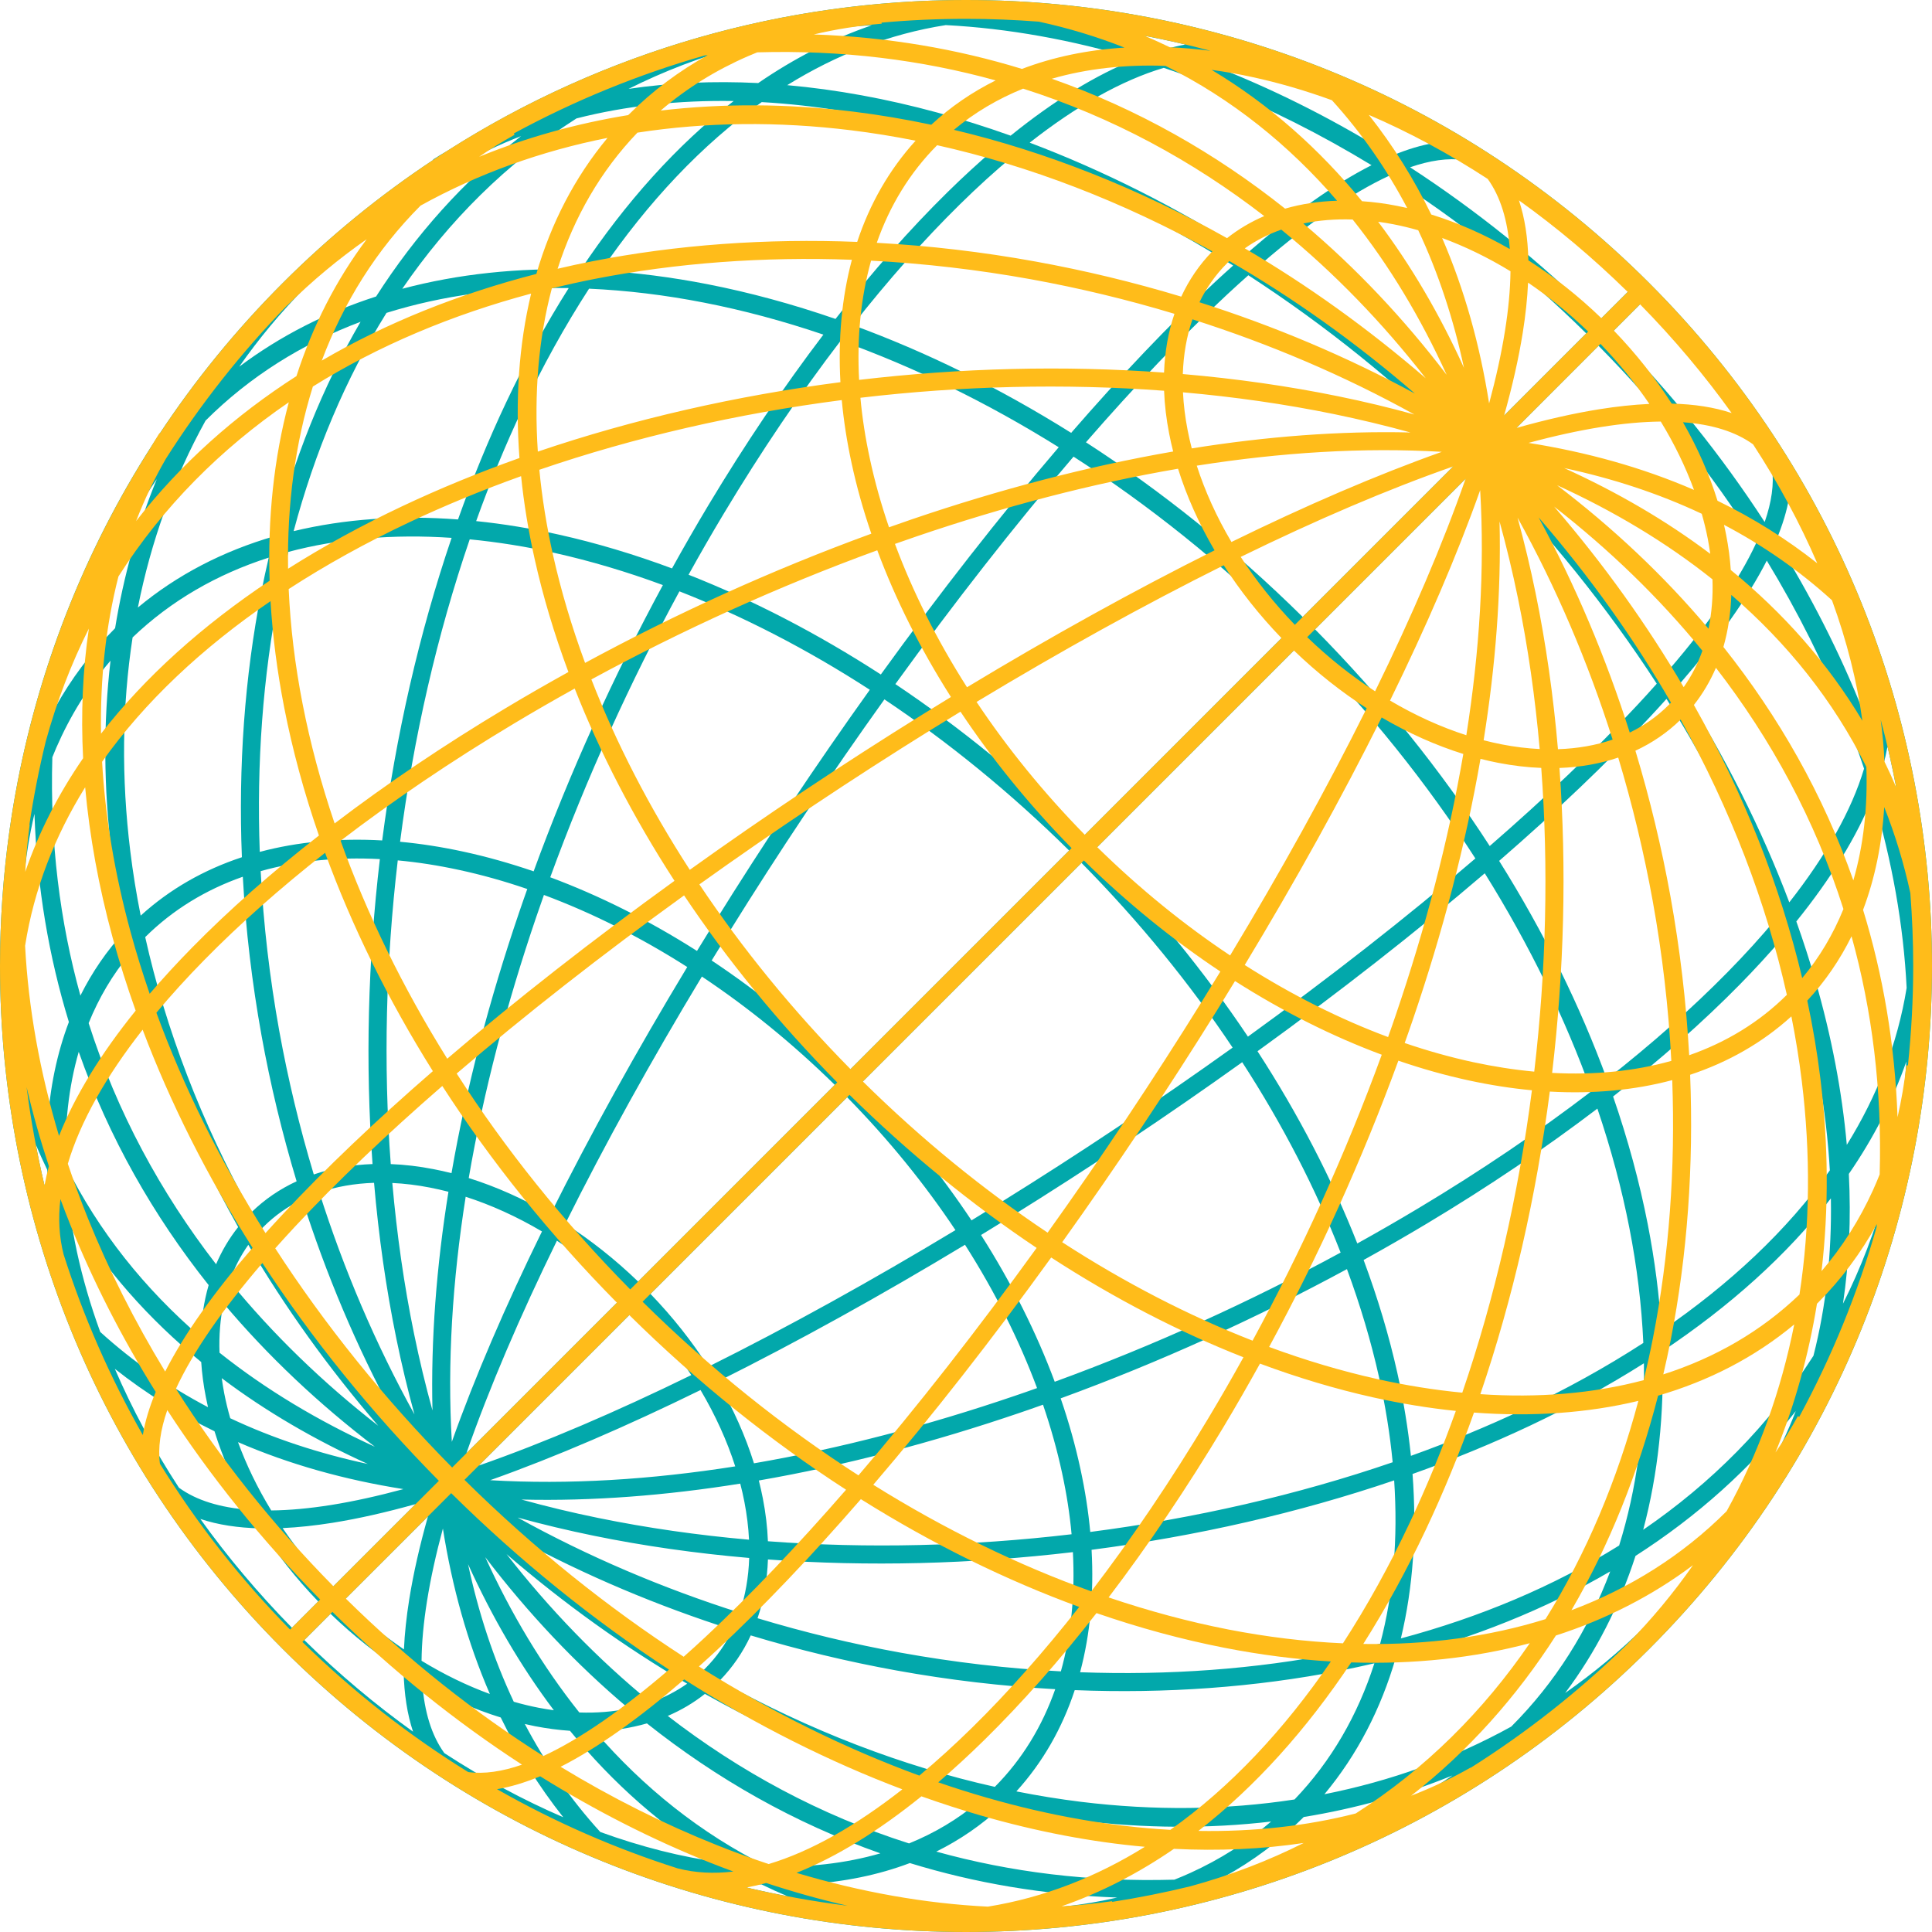 <?xml version="1.0" encoding="utf-8"?>
<!-- Generator: Adobe Illustrator 16.0.0, SVG Export Plug-In . SVG Version: 6.00 Build 0)  -->
<!DOCTYPE svg PUBLIC "-//W3C//DTD SVG 1.1//EN" "http://www.w3.org/Graphics/SVG/1.1/DTD/svg11.dtd">
<svg version="1.1" id="Layer_1" xmlns="http://www.w3.org/2000/svg" xmlns:xlink="http://www.w3.org/1999/xlink" x="0px" y="0px"
	 viewBox="0 0 300.693 300.693" enable-background="new 0 0 300.693 300.693"
	 xml:space="preserve">
<path fill="#02A8AB" d="M131.844,170.77c6.471,6.584,12.105,13.55,16.861,20.684c-13.008,7.85-26.01,15.055-38.473,21.264
	c-2.516-3.922-5.518-7.738-8.996-11.341L131.844,170.77L131.844,170.77z M293.576,185.281c-1.728,6.287-3.994,12.157-6.738,17.621
	c0.963-6.471,1.264-13.23,0.913-20.201c3.79-5.502,6.808-11.338,8.944-17.479c-0.158,2.657-0.42,5.274-0.796,7.86l0.104,0.01
	C295.37,177.184,294.559,181.25,293.576,185.281L293.576,185.281z M282.242,211.008c-6.939,10.869-15.965,19.875-26.496,27.084
	c2.314-8.687,3.295-18.033,2.984-27.781c10.428-6.955,19.348-14.913,26.225-23.797C285.105,195.105,284.209,203.329,282.242,211.008
	L282.242,211.008z M252,240.539c-10.219,6.374-21.701,11.178-33.971,14.461c1.914-7.939,2.494-16.556,1.816-25.592
	c6.318-2.244,12.419-4.753,18.246-7.502c6.264-2.96,12.209-6.205,17.764-9.727C256.015,222.213,254.742,231.758,252,240.539
	L252,240.539z M214.805,255.821c-2.176,0.526-4.365,1.01-6.578,1.444c-12.858,2.531-26.396,3.504-40.123,2.998
	c1.58-5.91,2.164-12.322,1.787-19.053c16.281-2.109,32.24-5.752,47.094-10.805C217.588,239.426,216.887,247.992,214.805,255.821
	L214.805,255.821z M165.112,260.129c-8.274-0.437-16.604-1.405-24.878-2.9c-7.513-1.357-14.988-3.157-22.33-5.371
	c0.969-2.853,1.504-5.925,1.618-9.145c15.614,1.141,31.669,0.721,47.462-1.142C167.332,248.158,166.723,254.406,165.112,260.129
	L165.112,260.129z M115.102,250.992c-12.003-3.816-23.641-8.766-34.537-14.801c3.848,1.053,7.771,1.993,11.756,2.809
	c7.885,1.617,16.015,2.765,24.283,3.477C116.502,245.493,116.014,248.353,115.102,250.992L115.102,250.992z M58.869,221.903
	c-8.572-6.679-16.363-14.181-23.136-22.486c0.722-2.039,1.692-3.948,2.915-5.676C44.324,203.42,51.081,212.867,58.869,221.903
	L58.869,221.903z M33.631,196.764c-8.627-11.155-15.427-23.688-19.835-37.527c1.593-3.935,3.722-7.553,6.411-10.772
	c3.396,14.259,9.029,28.604,16.859,42.516C35.662,192.74,34.52,194.686,33.631,196.764L33.631,196.764z M12.514,154.954
	c-3.195-11.51-4.75-23.891-4.368-37.097c0.2-0.498,0.401-0.988,0.611-1.474c2.155-4.948,4.964-9.497,8.444-13.554
	c-1.139,9.716-1.074,19.779,0.174,29.986c0.497,4.021,1.178,8.073,2.039,12.129C16.621,147.953,14.332,151.309,12.514,154.954
	L12.514,154.954z M8.585,110.141l0.038-0.43C11.541,99.478,15.6,89.498,20.772,79.97l0.206,0.116
	c1.057-1.899,2.204-3.744,3.424-5.516c-3.025,7.388-5.18,15.166-6.489,23.205l-0.132,0.132l0.005,0.003
	C14.125,101.572,11.064,105.674,8.585,110.141L8.585,110.141z M5.362,126.668c0.397,11.459,2.251,22.266,5.358,32.394
	c-1.869,4.925-2.967,10.284-3.311,15.949c-1.67-4.216-3.033-8.657-4.043-13.325c-0.284-3.771-0.441-7.553-0.441-11.336
	c0-4.385,0.199-8.773,0.592-13.141l0.169,0.015C3.998,133.588,4.553,130.063,5.362,126.668L5.362,126.668z M12.253,163.705
	c4.703,13.363,11.61,25.49,20.22,36.307c-0.737,2.553-1.148,5.262-1.238,8.086c-8.693-7.499-15.846-16.371-20.984-26.703
	C10.025,175.121,10.68,169.164,12.253,163.705L12.253,163.705z M34.786,202.844c6.936,8.248,14.872,15.697,23.556,22.323
	c-8.844-4.039-16.984-8.905-24.177-14.636C34.068,207.854,34.281,205.276,34.786,202.844L34.786,202.844z M80.53,239.474
	c10.607,5.747,21.87,10.49,33.479,14.185c-1.072,2.232-2.49,4.26-4.258,6.027l-0.402,0.387
	C99.443,254.344,89.768,247.462,80.53,239.474L80.53,239.474z M116.844,254.532c7.463,2.254,15.057,4.079,22.695,5.461
	c8.207,1.487,16.479,2.452,24.695,2.91c-2.022,5.763-5.139,10.915-9.4,15.2c-14.34-3.204-28.803-8.741-42.828-16.532
	C114.029,259.502,115.641,257.132,116.844,254.532L116.844,254.532z M167.27,263.049c14.125,0.561,28.07-0.428,41.308-3.026
	c1.788-0.354,3.568-0.74,5.33-1.15c-2.58,8.039-6.696,15.216-12.431,21.194c-10.695,1.643-21.869,1.758-33.234,0.366
	c-3.336-0.41-6.691-0.956-10.057-1.624C162.307,274.272,165.322,268.949,167.27,263.049L167.27,263.049z M217.218,258.061
	c11.976-3.077,23.246-7.561,33.392-13.488c-3.42,9.104-8.527,17.275-15.4,24.15l-0.01,0.006c-9.021,4.988-18.799,8.484-29.07,10.522
	C211.249,273.109,214.924,265.954,217.218,258.061L217.218,258.061z M254.547,242.16c9.548-6.123,17.988-13.616,24.939-22.534
	c-1.242,3.211-2.706,6.302-4.386,9.253l0.028,0.016c-5.418,8.594-11.806,16.749-19.174,24.311V253.2
	c-3.872,3.827-8.004,7.257-12.353,10.293C248.403,257.098,252.04,249.926,254.547,242.16L254.547,242.16z M296.746,153.748
	c-1.408,8.709-4.611,16.871-9.312,24.436c-0.745-8.309-2.379-16.877-4.881-25.553c-0.885-3.066-1.875-6.143-2.975-9.221
	c5.373-6.656,9.433-13.203,11.91-19.443C294.502,134.047,296.266,144.072,296.746,153.748L296.746,153.748z M284.794,182.152
	c-6.631,9.342-15.575,17.699-26.204,24.977c-0.326-5.424-1.039-10.967-2.133-16.576c-1.283-6.556-3.085-13.209-5.398-19.896
	c7.352-5.737,13.986-11.595,19.722-17.43c2.362-2.404,4.567-4.807,6.61-7.195c0.863,2.477,1.644,4.95,2.355,7.416
	C282.571,163.244,284.271,172.885,284.794,182.152L284.794,182.152z M255.764,209.014c-5.816,3.772-12.08,7.233-18.717,10.369
	c-5.574,2.633-11.413,5.037-17.455,7.201c-0.442-4.227-1.141-8.541-2.113-12.91c-1.287-5.773-3.045-11.652-5.248-17.572
	c3.34-1.85,6.623-3.736,9.832-5.658c9.52-5.706,18.445-11.732,26.551-17.903c2.119,6.247,3.787,12.457,4.979,18.577
	C254.783,197.193,255.504,203.179,255.764,209.014L255.764,209.014z M216.752,227.582c-14.822,5.084-30.777,8.74-47.068,10.848
	c-0.297-3.214-0.809-6.49-1.529-9.811c-0.777-3.612-1.803-7.291-3.076-10.98c15.436-5.634,30.491-12.498,44.557-20.117
	c2.088,5.657,3.756,11.273,4.988,16.791C215.625,218.812,216.337,223.248,216.752,227.582L216.752,227.582z M166.78,238.789
	c-15.727,1.854-31.726,2.255-47.263,1.088c-0.083-2.185-0.35-4.418-0.793-6.688c-0.178-0.914-0.385-1.836-0.62-2.768
	c13.477-2.336,27.142-5.945,40.597-10.529c1.213-0.41,2.42-0.837,3.631-1.267c1.223,3.575,2.213,7.12,2.965,10.614
	C166,232.476,166.496,235.664,166.78,238.789L166.78,238.789z M116.577,239.636c-7.998-0.704-15.86-1.827-23.495-3.39
	c-4.049-0.826-8.023-1.783-11.924-2.859c11.014,0.27,22.451-0.623,34.053-2.479c0.252,0.95,0.461,1.903,0.646,2.845
	C116.242,235.752,116.486,237.714,116.577,239.636L116.577,239.636z M5.566,178.131c0.567,1.332,1.162,2.649,1.787,3.938
	c0.091,2.079,0.271,4.191,0.551,6.324C6.998,184.994,6.221,181.57,5.566,178.131L5.566,178.131z M10.873,188.578
	c5.371,8.967,12.297,16.746,20.443,23.404c0.118,1.791,0.359,3.609,0.721,5.453c0.1,0.523,0.216,1.05,0.335,1.576
	c-6.036-3.176-11.651-7.063-16.772-11.711c-1.525-4.191-2.735-8.348-3.619-12.438C11.523,192.75,11.156,190.652,10.873,188.578
	L10.873,188.578z M34.511,214.497c6.862,5.177,14.503,9.612,22.731,13.351c-7.525-1.617-14.709-3.957-21.408-7.117
	c-0.37-1.292-0.681-2.58-0.932-3.856C34.752,216.077,34.621,215.285,34.511,214.497L34.511,214.497z M290.796,105.488
	c0.702,2.725,0.853,5.621,0.485,8.65c-0.451-1.227-0.914-2.455-1.408-3.674c-3.545-8.887-8.032-17.744-13.422-26.395
	c0.99-2.367,1.672-4.611,2.014-6.715C283.604,86.359,287.71,95.797,290.796,105.488L290.796,105.488z M290.118,119.629
	c-1.954,6.546-5.954,13.578-11.636,20.812c-4.285-11.35-10.004-22.775-17.104-33.956c5.985-6.907,10.623-13.392,13.6-19.231
	c4.85,7.979,8.92,16.121,12.18,24.292C288.237,114.238,289.219,116.936,290.118,119.629L290.118,119.629z M276.351,143.084
	c-2.279,2.73-4.778,5.484-7.499,8.249c-5.462,5.556-11.77,11.14-18.756,16.63c-4.154-11.365-9.764-22.803-16.771-33.978
	c8.873-7.7,16.812-15.243,23.462-22.386c0.888-0.947,1.744-1.889,2.584-2.824C266.475,120.08,272.158,131.631,276.351,143.084
	L276.351,143.084z M247.674,169.848c-8.188,6.271-17.244,12.406-26.931,18.209c-3.104,1.86-6.274,3.688-9.494,5.475
	c-3.932-9.977-9.128-20.051-15.532-29.92c12.667-9.156,24.656-18.523,35.369-27.695
	C238.053,147.082,243.603,158.506,247.674,169.848L247.674,169.848z M208.652,194.948c-14.039,7.629-29.086,14.485-44.496,20.107
	c-2.834-7.612-6.672-15.308-11.469-22.841c1.485-0.9,2.963-1.812,4.445-2.734c12.312-7.65,24.528-15.802,36.204-24.16
	C199.677,175.105,204.797,185.079,208.652,194.948L208.652,194.948z M161.406,216.039c-1.146,0.408-2.287,0.81-3.441,1.198
	c-13.467,4.593-27.152,8.196-40.619,10.51c-1.322-4.232-3.223-8.51-5.681-12.701c12.5-6.236,25.519-13.46,38.526-21.313
	C154.885,201.094,158.635,208.609,161.406,216.039L161.406,216.039z M114.43,228.224c-13.072,2.058-25.916,2.874-38.141,2.151
	c10.152-3.605,21.211-8.378,32.742-14.033C111.354,220.27,113.164,224.27,114.43,228.224L114.43,228.224z M17.879,213.046
	c4.82,3.812,10.01,7.032,15.506,9.716c1.258,4.063,3.055,8.18,5.375,12.219c-4.469-0.333-8.156-1.443-10.91-3.437
	C23.873,225.443,20.536,219.232,17.879,213.046L17.879,213.046z M37.044,224.451c8.036,3.484,16.671,5.879,25.747,7.312
	c-3.979,1.074-7.74,1.909-11.261,2.471c-3.347,0.529-6.456,0.824-9.315,0.85C40.07,231.578,38.348,228.002,37.044,224.451
	L37.044,224.451z M293.068,119.25c0.282-1.029,0.511-2.052,0.697-3.057c1.229,5.193,2.178,10.442,2.84,15.717
	C295.643,127.707,294.461,123.482,293.068,119.25L293.068,119.25z M275.799,72.871c0.335,2.456-0.068,5.266-1.147,8.375
	c-6.659-10.256-14.598-20.188-23.784-29.5l4.677-4.678C263.393,55.057,270.141,63.723,275.799,72.871L275.799,72.871z
	 M273.307,84.562c-2.672,5.77-7.293,12.392-13.451,19.559c-7.672-11.726-16.85-23.148-27.465-33.898l16.4-16.408
	C258.348,63.506,266.534,73.868,273.307,84.562L273.307,84.562z M257.853,106.41c-0.98,1.104-1.997,2.226-3.051,3.352
	c-6.509,6.992-14.272,14.375-22.944,21.913c-7.557-11.687-16.642-23.061-27.192-33.733l25.655-25.65
	C241,83.105,250.205,94.611,257.853,106.41L257.853,106.41z M229.625,133.609c-10.703,9.174-22.706,18.555-35.4,27.731
	c-6.723-10.036-14.686-19.85-23.838-29.12l32.215-32.207C213.102,110.648,222.138,121.974,229.625,133.609L229.625,133.609z
	 M191.844,163.05c-11.625,8.323-23.797,16.448-36.062,24.069c-1.528,0.947-3.058,1.885-4.578,2.816
	c-4.874-7.327-10.65-14.479-17.291-21.242l34.404-34.398C177.359,143.454,185.223,153.142,191.844,163.05L191.844,163.05z
	 M107.588,214.018c-11.69,5.719-22.871,10.519-33.077,14.084l24.654-24.653C102.408,206.816,105.225,210.365,107.588,214.018
	L107.588,214.018z M31.182,236.406c2.717,0.914,5.844,1.387,9.33,1.468c2.523,3.932,5.531,7.763,9.014,11.376l-4.084,4.091
	C40.11,247.91,35.348,242.227,31.182,236.406L31.182,236.406z M43.988,237.83c2.449-0.113,5.049-0.393,7.782-0.827
	c4.017-0.644,8.333-1.624,12.911-2.907l-13.08,13.08C48.721,244.189,46.181,241.051,43.988,237.83L43.988,237.83z M152.227,280.492
	c-3.217,2.69-6.823,4.822-10.744,6.416c-13.85-4.406-26.391-11.213-37.553-19.845c2.078-0.888,4.02-2.031,5.781-3.43
	C123.619,271.463,137.971,277.104,152.227,280.492L152.227,280.492z M61.252,220.219c-7.999-9.254-14.88-18.952-20.625-28.885
	l0.381-0.393c1.768-1.768,3.803-3.186,6.033-4.261C50.739,198.31,55.492,209.594,61.252,220.219L61.252,220.219z M39.123,188.688
	C31.334,174.66,25.801,160.193,22.6,145.85c4.289-4.258,9.428-7.375,15.191-9.396c0.451,8.225,1.43,16.494,2.912,24.703
	c1.379,7.637,3.211,15.236,5.461,22.699C43.566,185.057,41.191,186.659,39.123,188.688L39.123,188.688z M21.895,142.504
	c-0.67-3.361-1.213-6.713-1.619-10.042c-1.398-11.369-1.281-22.556,0.361-33.254c5.979-5.728,13.152-9.842,21.186-12.422
	c-0.41,1.765-0.797,3.543-1.15,5.33c-2.6,13.237-3.588,27.183-3.026,41.302C31.746,135.364,26.428,138.381,21.895,142.504
	L21.895,142.504z M21.457,94.556c2.046-10.284,5.545-20.069,10.539-29.096c6.873-6.86,15.037-11.962,24.123-15.376
	c-5.932,10.146-10.402,21.417-13.485,33.392C34.745,85.77,27.6,89.441,21.457,94.556L21.457,94.556z M37.234,57.069
	c3.033-4.343,6.454-8.459,10.27-12.321l-0.011-0.014c7.429-7.242,15.437-13.543,23.87-18.898c3.098-1.794,6.353-3.34,9.732-4.653
	c-8.924,6.958-16.434,15.4-22.562,24.964C50.789,48.645,43.621,52.275,37.234,57.069L37.234,57.069z M78.838,241.881
	c9.02,7.77,18.451,14.501,28.108,20.164c-1.728,1.223-3.63,2.195-5.669,2.912C92.994,258.201,85.504,250.425,78.838,241.881
	L78.838,241.881z M155.734,281.285c4.064,0.866,8.121,1.547,12.154,2.043c10.195,1.246,20.243,1.312,29.945,0.174
	c-3.785,3.258-7.998,5.917-12.551,7.986c-0.823,0.373-1.653,0.725-2.5,1.061c-13.193,0.382-25.561-1.177-37.061-4.371
	C149.371,286.369,152.738,284.07,155.734,281.285L155.734,281.285z M202.902,282.797c8.023-1.307,15.777-3.455,23.152-6.465
	c-1.826,1.258-3.719,2.418-5.65,3.484l0.119,0.215c-9.471,5.123-19.383,9.143-29.547,12.043l-0.465,0.037
	c4.492-2.477,8.609-5.532,12.281-9.199L202.902,282.797L202.902,282.797z M137.021,288.453c-5.452,1.58-11.396,2.242-17.661,2.023
	c-10.354-5.146-19.248-12.307-26.764-21.018c2.824-0.084,5.54-0.494,8.09-1.23C111.514,276.831,123.645,283.754,137.021,288.453
	L137.021,288.453z M75.521,242.348c6.628,8.686,14.075,16.624,22.329,23.561c-2.432,0.506-5.006,0.711-7.686,0.617
	C84.429,259.332,79.559,251.193,75.521,242.348L75.521,242.348z M141.607,289.965c10.086,3.1,20.855,4.954,32.266,5.364
	c-2.615,0.604-5.309,1.072-8.073,1.382l0.024,0.239c-5.145,0.542-10.312,0.812-15.475,0.812c-3.788,0-7.569-0.15-11.35-0.439
	c-4.693-1.018-9.154-2.385-13.393-4.066C131.289,292.918,136.668,291.834,141.607,289.965L141.607,289.965z M64.504,220.129
	c-6.037-10.898-10.99-22.533-14.803-34.539c2.641-0.91,5.506-1.398,8.516-1.499c0.712,8.268,1.859,16.396,3.477,24.284
	C62.51,212.356,63.45,216.281,64.504,220.129L64.504,220.129z M48.836,182.79c-2.213-7.343-4.006-14.818-5.371-22.337
	c-1.492-8.268-2.464-16.598-2.894-24.871c5.71-1.611,11.962-2.221,18.552-1.873c-1.862,15.793-2.282,31.85-1.141,47.463
	C54.762,181.285,51.689,181.818,48.836,182.79L48.836,182.79z M40.43,132.586c-0.505-13.723,0.471-27.268,2.998-40.118
	c0.439-2.214,0.922-4.402,1.451-6.571c7.823-2.086,16.389-2.791,25.409-2.187c-5.054,14.858-8.694,30.812-10.806,47.093
	C52.752,130.426,46.338,131.01,40.43,132.586L40.43,132.586z M45.701,82.666c3.277-12.271,8.079-23.756,14.453-33.971
	c8.781-2.744,18.333-4.01,28.359-3.859c-3.521,5.559-6.766,11.503-9.726,17.771c-2.757,5.821-5.255,11.93-7.503,18.24
	C62.249,80.164,53.633,80.757,45.701,82.666L45.701,82.666z M62.609,44.945C69.82,34.41,78.838,25.374,89.718,18.433
	c7.673-1.962,15.896-2.853,24.471-2.709c-8.886,6.882-16.843,15.809-23.8,26.237C80.635,41.65,71.295,42.632,62.609,44.945
	L62.609,44.945z M97.835,13.83c5.454-2.734,11.315-4.994,17.587-6.716c4.281-1.038,8.6-1.888,12.941-2.539l0.006,0.05
	c2.408-0.326,4.848-0.559,7.322-0.695c-6.215,2.131-12.115,5.173-17.682,8.997C111.054,12.578,104.297,12.874,97.835,13.83
	L97.835,13.83z M112.176,289.855c-6.079-0.822-12.381-2.412-18.752-4.729c-4.658-5.123-8.557-10.762-11.742-16.806
	c0.533,0.122,1.053,0.235,1.58,0.342c1.84,0.354,3.658,0.597,5.449,0.716C95.387,277.542,103.189,284.48,112.176,289.855
	L112.176,289.855z M72.846,243.442c3.738,8.23,8.174,15.874,13.354,22.74c-0.791-0.109-1.582-0.241-2.382-0.392
	c-1.274-0.248-2.56-0.559-3.856-0.932C76.803,258.153,74.461,250.977,72.846,243.442L72.846,243.442z M118.537,293.295
	c1.322,0.646,2.659,1.256,4.025,1.834c-3.539-0.678-7.06-1.478-10.557-2.414C114.214,293.006,116.393,293.2,118.537,293.295
	L118.537,293.295z M67.309,219.523c-1.078-3.895-2.033-7.869-2.861-11.91c-1.567-7.636-2.685-15.498-3.389-23.497
	c1.921,0.091,3.883,0.329,5.883,0.722c0.941,0.184,1.896,0.4,2.852,0.645C67.93,197.084,67.043,208.518,67.309,219.523
	L67.309,219.523z M60.816,181.176c-1.16-15.536-0.762-31.535,1.09-47.266c3.124,0.287,6.312,0.783,9.547,1.486
	c3.494,0.752,7.043,1.742,10.611,2.969c-0.427,1.207-0.854,2.414-1.264,3.628c-4.586,13.454-8.193,27.12-10.529,40.596
	c-0.924-0.235-1.853-0.442-2.773-0.62C65.234,181.525,63.002,181.26,60.816,181.176L60.816,181.176z M62.268,131.01
	c2.104-16.287,5.763-32.246,10.84-47.068c4.338,0.422,8.774,1.126,13.273,2.129c5.519,1.234,11.135,2.9,16.791,4.988
	c-7.619,14.066-14.482,29.125-20.117,44.554c-3.689-1.263-7.361-2.296-10.98-3.075C68.756,131.818,65.479,131.309,62.268,131.01
	L62.268,131.01z M74.109,81.102c2.164-6.035,4.569-11.877,7.203-17.454c3.135-6.638,6.602-12.908,10.367-18.718
	c5.842,0.261,11.82,0.981,17.896,2.17c6.12,1.193,12.336,2.862,18.577,4.979c-6.171,8.113-12.19,17.037-17.903,26.557
	c-1.922,3.211-3.814,6.493-5.658,9.83c-5.92-2.203-11.799-3.961-17.571-5.25C82.65,82.24,78.337,81.538,74.109,81.102L74.109,81.102
	z M93.564,42.104c7.281-10.635,15.646-19.589,24.99-26.213c8.596,0.485,17.512,1.981,26.566,4.454
	c3.168,0.862,6.354,1.854,9.549,2.95c-2.395,2.045-4.798,4.256-7.203,6.619c-5.832,5.735-11.686,12.369-17.43,19.725
	c-6.686-2.311-13.34-4.119-19.896-5.402C104.531,43.143,98.988,42.431,93.564,42.104L93.564,42.104z M122.523,13.254
	c7.64-4.738,15.877-7.965,24.674-9.348c9.625,0.502,19.574,2.277,29.592,5.277c-6.259,2.474-12.824,6.54-19.496,11.93
	c-3.816-1.357-7.621-2.561-11.399-3.592C137.964,15.363,130.138,13.93,122.523,13.254L122.523,13.254z M87.664,282.832
	c-6.193-2.666-12.403-6.001-18.508-9.982c-1.998-2.754-3.109-6.447-3.439-10.915c4.035,2.319,8.151,4.117,12.219,5.374
	C80.616,272.814,83.846,278.01,87.664,282.832L87.664,282.832z M184.501,6.93c-0.99,0.178-1.993,0.41-3,0.68
	c-4.114-1.357-8.224-2.52-12.315-3.471C174.328,4.794,179.438,5.732,184.501,6.93L184.501,6.93z M68.931,237.9
	c1.433,9.076,3.827,17.721,7.312,25.752c-3.549-1.301-7.121-3.028-10.632-5.172c0.024-2.859,0.319-5.977,0.853-9.316
	C67.027,245.644,67.857,241.872,68.931,237.9L68.931,237.9z M70.322,224.405c-0.721-12.226,0.092-25.067,2.154-38.142
	c3.947,1.267,7.954,3.082,11.875,5.398C78.697,203.195,73.929,214.249,70.322,224.405L70.322,224.405z M72.953,183.351
	c2.308-13.469,5.916-27.148,10.504-40.62c0.389-1.148,0.79-2.296,1.197-3.443c7.43,2.771,14.945,6.521,22.307,11.215
	c-7.854,13.009-15.076,26.026-21.311,38.533C81.463,186.574,77.18,184.671,72.953,183.351L72.953,183.351z M85.639,136.537
	c5.621-15.41,12.482-30.457,20.106-44.502c9.87,3.862,19.845,8.984,29.632,15.321c-8.354,11.677-16.514,23.892-24.164,36.204
	c-0.922,1.477-1.83,2.96-2.734,4.442C100.945,143.209,93.254,139.372,85.639,136.537L85.639,136.537z M107.166,89.451
	c1.783-3.227,3.609-6.391,5.471-9.496c5.81-9.686,11.939-18.746,18.209-26.936c11.342,4.066,22.767,9.615,33.932,16.589
	c-9.167,10.712-18.533,22.702-27.688,35.368C127.213,98.578,117.146,93.379,107.166,89.451L107.166,89.451z M132.73,50.596
	c5.491-6.983,11.074-13.287,16.631-18.753c2.764-2.722,5.519-5.228,8.251-7.5c11.45,4.191,23.001,9.876,34.312,16.985
	c-0.941,0.836-1.883,1.692-2.83,2.573c-7.141,6.653-14.68,14.598-22.382,23.47C155.537,60.361,144.1,54.752,132.73,50.596
	L132.73,50.596z M160.26,22.205c7.252-5.691,14.303-9.701,20.865-11.645c2.807,0.938,5.615,1.969,8.422,3.102
	c8.042,3.238,16.061,7.268,23.916,12.049c-5.842,2.965-12.345,7.614-19.254,13.6C183.033,32.215,171.609,26.493,160.26,22.205
	L160.26,22.205z M186.623,9.403c3.016-0.357,5.893-0.2,8.607,0.502c9.682,3.085,19.106,7.191,28.107,12.325
	c-2.096,0.344-4.339,1.015-6.702,2.01c-8.522-5.322-17.238-9.765-25.999-13.291C189.299,10.415,187.963,9.898,186.623,9.403
	L186.623,9.403z M64.283,269.51c-5.816-4.174-11.5-8.927-16.924-14.257l4.085-4.085c3.612,3.486,7.444,6.496,11.375,9.015
	C62.901,263.662,63.381,266.795,64.283,269.51L64.283,269.51z M66.607,236.012c-1.291,4.571-2.273,8.895-2.916,12.918
	c-0.436,2.727-0.712,5.326-0.824,7.779c-3.223-2.195-6.361-4.735-9.354-7.616L66.607,236.012L66.607,236.012z M72.586,226.189
	c3.57-10.213,8.365-21.387,14.091-33.088c3.652,2.367,7.208,5.184,10.569,8.428L72.586,226.189L72.586,226.189z M87.978,190.461
	c6.208-12.462,13.415-25.467,21.263-38.47c7.133,4.753,14.094,10.388,20.685,16.859l-30.608,30.612
	C95.719,195.986,91.899,192.982,87.978,190.461L87.978,190.461z M110.762,149.49c0.928-1.521,1.865-3.048,2.812-4.572
	c7.615-12.265,15.75-24.442,24.076-36.068c9.901,6.621,19.593,14.485,28.751,23.527L132,166.78
	C125.237,160.141,118.086,154.364,110.762,149.49L110.762,149.49z M139.353,106.469c9.177-12.691,18.559-24.697,27.731-35.399
	c11.636,7.493,22.967,16.522,33.596,27.022l-32.205,32.215C159.202,121.155,149.389,113.191,139.353,106.469L139.353,106.469z
	 M169.014,68.837c7.543-8.669,14.928-16.438,21.918-22.945c1.133-1.054,2.248-2.069,3.355-3.05
	c11.799,7.646,23.301,16.852,34.108,27.537l-25.644,25.645C192.074,85.479,180.705,76.393,169.014,68.837L169.014,68.837z
	 M196.572,40.838c7.178-6.167,13.805-10.789,19.58-13.459c10.692,6.777,21.052,14.967,30.727,24.511l-16.408,16.413
	C219.725,57.688,208.298,48.51,196.572,40.838L196.572,40.838z M219.461,26.035c3.106-1.071,5.906-1.475,8.361-1.141
	c9.148,5.659,17.814,12.407,25.803,20.255l-4.684,4.684C239.636,40.646,229.711,32.702,219.461,26.035L219.461,26.035z
	 M69.602,23.486c-0.74,0.437-1.483,0.883-2.204,1.342l0.034,0.061c-8.269,5.48-16.115,11.857-23.406,19.144
	C14.676,73.383,0,111.865,0,150.35c0,38.477,14.676,76.961,44.025,106.312c29.357,29.356,67.84,44.032,106.324,44.032
	c38.479,0,76.955-14.676,106.312-44.032c29.356-29.351,44.032-67.835,44.032-106.312c0-38.484-14.676-76.967-44.032-106.317
	C227.305,14.676,188.828,0,150.35,0C122.25,0,94.15,7.828,69.602,23.486L69.602,23.486z"/>
<path fill="#FFBC1A" d="M170.77,131.844c6.59,6.471,13.55,12.108,20.684,16.861c7.844-13.004,15.055-26.011,21.258-38.473
	c-3.916-2.518-7.736-5.525-11.336-8.996L170.77,131.844L170.77,131.844z M185.283,293.576c6.285-1.725,12.155-3.99,17.619-6.737
	c-6.472,0.966-13.23,1.263-20.194,0.912c-5.509,3.79-11.345,6.808-17.493,8.944c2.664-0.158,5.281-0.426,7.867-0.796l0.01,0.106
	C177.178,295.37,181.25,294.559,185.283,293.576L185.283,293.576z M211.008,282.242c10.867-6.939,19.875-15.965,27.084-26.496
	c-8.693,2.314-18.033,3.301-27.787,2.99c-6.949,10.422-14.912,19.342-23.791,26.224
	C195.099,285.105,203.322,284.209,211.008,282.242L211.008,282.242z M240.539,252c6.374-10.219,11.178-21.697,14.453-33.969
	c-7.932,1.906-16.547,2.498-25.584,1.818c-2.244,6.314-4.746,12.415-7.502,18.242c-2.96,6.263-6.205,12.209-9.727,17.771
	C222.207,256.015,231.758,254.742,240.539,252L240.539,252z M255.82,214.805c0.523-2.174,1.011-4.365,1.445-6.578
	c2.527-12.852,3.504-26.396,2.998-40.119c-5.91,1.58-12.322,2.16-19.053,1.783c-2.109,16.285-5.752,32.24-10.811,47.094
	C239.426,217.595,247.992,216.887,255.82,214.805L255.82,214.805z M260.121,165.112c-0.43-8.273-1.399-16.604-2.893-24.872
	c-1.364-7.519-3.157-14.994-5.371-22.333c-2.853,0.966-5.925,1.501-9.145,1.618c1.141,15.61,0.721,31.67-1.142,47.459
	C248.158,167.332,254.413,166.725,260.121,165.112L260.121,165.112z M250.985,115.107c-3.812-12.009-8.759-23.643-14.796-34.541
	c1.055,3.846,1.995,7.771,2.811,11.756c1.617,7.889,2.765,16.013,3.477,24.281C245.486,116.503,248.353,116.014,250.985,115.107
	L250.985,115.107z M221.896,58.869c-6.672-8.566-14.174-16.363-22.479-23.129c-2.046,0.721-3.948,1.686-5.679,2.912
	C203.424,44.324,212.867,51.081,221.896,58.869L221.896,58.869z M196.764,33.631c-11.156-8.627-23.688-15.427-37.527-19.835
	c-3.938,1.593-7.553,3.722-10.771,6.411c14.258,3.389,28.604,9.029,42.508,16.859C192.744,35.664,194.686,34.52,196.764,33.631
	L196.764,33.631z M154.961,12.516c-11.52-3.193-23.891-4.752-37.104-4.37c-0.498,0.2-0.988,0.401-1.474,0.614
	c-4.948,2.152-9.497,4.961-13.554,8.447c9.716-1.142,19.773-1.082,29.986,0.169c4.021,0.496,8.069,1.177,12.129,2.038
	C147.947,16.624,151.305,14.332,154.961,12.516L154.961,12.516z M110.141,8.585l-0.43,0.038C99.475,11.547,89.495,15.6,79.97,20.772
	l0.116,0.21c-1.899,1.053-3.744,2.2-5.516,3.42c7.387-3.019,15.166-5.182,23.211-6.489l0.119-0.132l0.01,0.006
	C101.566,14.125,105.674,11.064,110.141,8.585L110.141,8.585z M126.662,5.361c11.459,0.398,22.267,2.255,32.396,5.365
	c4.928-1.875,10.287-2.973,15.952-3.318c-4.223-1.673-8.659-3.024-13.325-4.037c-3.772-0.289-7.556-0.439-11.336-0.439
	c-4.385,0-8.775,0.194-13.143,0.59l0.012,0.166C133.584,3.998,130.055,4.553,126.662,5.361L126.662,5.361z M163.705,12.253
	c13.363,4.703,25.49,11.612,36.303,20.22c2.553-0.74,5.266-1.147,8.09-1.231c-7.499-8.694-16.376-15.849-26.703-20.991
	C175.121,10.025,169.164,10.676,163.705,12.253L163.705,12.253z M202.844,34.787c8.242,6.938,15.697,14.871,22.316,23.555
	c-4.035-8.841-8.895-16.984-14.633-24.176C207.85,34.072,205.275,34.275,202.844,34.787L202.844,34.787z M239.471,80.531
	c5.75,10.604,10.493,21.871,14.181,33.482c2.232-1.076,4.267-2.494,6.028-4.262l0.393-0.396
	C254.342,99.443,247.459,89.768,239.471,80.531L239.471,80.531z M254.532,116.838c2.254,7.469,4.079,15.062,5.459,22.701
	c1.482,8.214,2.454,16.479,2.912,24.695c5.763-2.016,10.915-5.139,15.2-9.4c-3.205-14.34-8.741-28.8-16.533-42.834
	C259.502,114.029,257.127,115.637,254.532,116.838L254.532,116.838z M263.049,167.275c0.561,14.119-0.422,28.064-3.026,41.302
	c-0.354,1.794-0.74,3.568-1.15,5.33c8.039-2.573,15.214-6.696,21.194-12.431c1.643-10.695,1.752-21.869,0.359-33.234
	c-0.41-3.34-0.949-6.693-1.619-10.055C274.272,162.307,268.947,165.322,263.049,167.275L263.049,167.275z M258.061,217.219
	c-3.077,11.975-7.561,23.245-13.486,33.391c9.096-3.414,17.273-8.524,24.142-15.4l0.011-0.01c4.99-9.02,8.486-18.799,10.524-29.07
	C273.105,211.249,265.951,214.924,258.061,217.219L258.061,217.219z M242.16,254.547c-6.123,9.548-13.623,17.992-22.536,24.939
	c3.214-1.242,6.298-2.706,9.255-4.384l0.016,0.032c8.594-5.422,16.752-11.812,24.306-19.173v-0.007
	c3.829-3.872,7.251-8.004,10.292-12.353C257.098,248.403,249.922,252.04,242.16,254.547L242.16,254.547z M153.748,296.746
	c8.705-1.407,16.871-4.611,24.433-9.312c-8.306-0.738-16.874-2.373-25.55-4.879c-3.066-0.883-6.137-1.881-9.221-2.977
	c-6.662,5.373-13.203,9.433-19.445,11.91C134.047,294.502,144.072,296.27,153.748,296.746L153.748,296.746z M182.146,284.795
	c9.348-6.625,17.705-15.57,24.982-26.205c-5.424-0.327-10.967-1.035-16.576-2.133c-6.553-1.282-13.209-3.085-19.896-5.398
	c-5.737,7.352-11.598,13.986-17.43,19.724c-2.404,2.364-4.809,4.565-7.197,6.616c2.479,0.855,4.953,1.637,7.418,2.348
	C163.243,282.578,172.885,284.271,182.146,284.795L182.146,284.795z M209.014,255.764c3.766-5.812,7.233-12.08,10.367-18.717
	c2.635-5.578,5.041-11.413,7.203-17.455c-4.227-0.436-8.541-1.138-12.91-2.113c-5.773-1.289-11.652-3.044-17.572-5.248
	c-1.85,3.34-3.736,6.623-5.658,9.832c-5.713,9.52-11.732,18.442-17.903,26.557c6.247,2.113,12.457,3.781,18.573,4.979
	C197.193,254.783,203.172,255.504,209.014,255.764L209.014,255.764z M227.588,216.752c5.076-14.814,8.734-30.773,10.838-47.064
	c-3.217-0.301-6.487-0.812-9.807-1.529c-3.617-0.781-7.289-1.808-10.98-3.077c-5.635,15.429-12.491,30.488-20.117,44.554
	c5.657,2.088,11.273,3.756,16.791,4.988C218.812,215.626,223.248,216.337,227.588,216.752L227.588,216.752z M238.787,166.787
	c1.852-15.733,2.25-31.732,1.09-47.27c-2.186-0.083-4.418-0.35-6.686-0.789c-0.916-0.175-1.838-0.385-2.77-0.624
	c-2.336,13.476-5.942,27.142-10.529,40.597c-0.41,1.213-0.838,2.424-1.268,3.631c3.572,1.223,7.121,2.213,10.615,2.972
	C232.475,166,235.661,166.496,238.787,166.787L238.787,166.787z M239.636,116.578c-0.704-7.998-1.821-15.861-3.39-23.496
	c-0.828-4.045-1.783-8.023-2.859-11.924c0.27,11.014-0.623,22.449-2.479,34.053c0.95,0.244,1.903,0.461,2.841,0.646
	C235.752,116.248,237.714,116.486,239.636,116.578L239.636,116.578z M178.131,5.565c1.332,0.568,2.643,1.163,3.934,1.788
	c2.08,0.096,4.189,0.275,6.325,0.551C184.99,6.998,181.57,6.221,178.131,5.565L178.131,5.565z M188.578,10.877
	c8.967,5.367,16.749,12.293,23.404,20.439c1.791,0.118,3.609,0.359,5.446,0.721c0.53,0.1,1.057,0.216,1.583,0.335
	c-3.176-6.036-7.063-11.65-11.711-16.772c-4.191-1.525-8.346-2.735-12.436-3.616C192.744,11.523,190.654,11.155,188.578,10.877
	L188.578,10.877z M214.494,34.518c5.18,6.859,9.615,14.496,13.354,22.727c-1.615-7.531-3.957-14.703-7.117-21.41
	c-1.297-0.367-2.58-0.681-3.857-0.928C216.077,34.746,215.285,34.621,214.494,34.518L214.494,34.518z M105.485,290.795
	c2.728,0.703,5.624,0.848,8.653,0.486c-1.227-0.451-2.455-0.914-3.674-1.401c-8.887-3.552-17.744-8.036-26.395-13.422
	c-2.367,0.983-4.611,1.661-6.715,2.007C86.359,283.604,95.797,287.71,105.485,290.795L105.485,290.795z M119.628,290.118
	c6.542-1.954,13.573-5.96,20.813-11.629c-11.35-4.292-22.775-10.011-33.956-17.109c-6.907,5.979-13.394,10.622-19.233,13.599
	c7.98,4.85,16.123,8.92,24.294,12.181C114.238,288.237,116.936,289.219,119.628,290.118L119.628,290.118z M143.081,276.351
	c2.733-2.279,5.487-4.784,8.252-7.499c5.558-5.462,11.14-11.771,16.63-18.752c-11.369-4.155-22.807-9.768-33.98-16.774
	c-7.701,8.872-15.242,16.815-22.383,23.468c-0.947,0.881-1.889,1.737-2.824,2.574C120.08,266.479,131.631,272.159,143.081,276.351
	L143.081,276.351z M169.848,247.675c6.271-8.189,12.4-17.243,18.209-26.936c1.862-3.101,3.688-6.271,5.472-9.495
	c-9.979-3.927-20.048-9.123-29.925-15.527c-9.151,12.67-18.52,24.656-27.688,35.369
	C147.082,238.059,158.506,243.609,169.848,247.675L169.848,247.675z M194.948,208.659c7.626-14.046,14.485-29.093,20.106-44.503
	c-7.615-2.832-15.306-6.672-22.84-11.466c-0.904,1.482-1.812,2.966-2.734,4.449c-7.65,12.306-15.809,24.521-24.164,36.197
	C175.104,199.674,185.079,204.803,194.948,208.659L194.948,208.659z M216.039,161.406c0.408-1.141,0.81-2.287,1.198-3.441
	c4.587-13.467,8.196-27.152,10.51-40.619c-4.232-1.319-8.51-3.223-12.704-5.681c-6.229,12.5-13.456,25.519-21.316,38.527
	C201.094,154.885,208.611,158.642,216.039,161.406L216.039,161.406z M228.217,114.43c2.062-13.073,2.879-25.916,2.154-38.141
	c-3.605,10.158-8.374,21.211-14.029,32.745C220.269,111.354,224.27,113.164,228.217,114.43L228.217,114.43z M213.039,17.879
	c3.818,4.818,7.038,10.006,9.719,15.506c4.066,1.26,8.184,3.055,12.223,5.375c-0.333-4.468-1.445-8.156-3.437-10.912
	C225.443,23.873,219.23,20.536,213.039,17.879L213.039,17.879z M224.451,37.041c3.484,8.039,5.881,16.674,7.312,25.75
	c1.072-3.972,1.902-7.74,2.465-11.262c0.535-3.346,0.83-6.455,0.861-9.309C231.578,40.076,228,38.348,224.451,37.041L224.451,37.041
	z M119.25,293.068c-1.029,0.282-2.045,0.511-3.057,0.697c5.188,1.23,10.436,2.185,15.717,2.84
	C127.707,295.646,123.482,294.463,119.25,293.068L119.25,293.068z M72.868,275.799c2.464,0.336,5.267-0.068,8.374-1.147
	c-10.252-6.659-20.184-14.604-29.503-23.784l-4.678,4.678C55.057,263.393,63.722,270.141,72.868,275.799L72.868,275.799z
	 M84.562,273.307c5.77-2.672,12.388-7.289,19.559-13.451c-11.726-7.672-23.15-16.85-33.898-27.465l-16.408,16.406
	C63.506,258.352,73.868,266.534,84.562,273.307L84.562,273.307z M106.407,257.853c1.106-0.98,2.224-1.99,3.354-3.048
	c6.992-6.509,14.375-14.275,21.918-22.947c-11.691-7.557-23.066-16.642-33.738-27.186l-25.65,25.648
	C83.105,241.004,94.607,250.205,106.407,257.853L106.407,257.853z M133.609,229.625c9.174-10.703,18.555-22.706,27.731-35.4
	c-10.036-6.723-19.85-14.686-29.122-23.832l-32.205,32.206C110.643,213.102,121.974,222.138,133.609,229.625L133.609,229.625z
	 M163.05,191.848c8.318-11.629,16.448-23.801,24.069-36.072c0.947-1.521,1.885-3.051,2.816-4.571
	c-7.328-4.874-14.479-10.65-21.242-17.284l-34.398,34.397C143.451,177.359,153.135,185.223,163.05,191.848L163.05,191.848z
	 M214.018,107.592c5.725-11.694,10.52-22.875,14.084-33.081l-24.653,24.654C206.809,102.409,210.365,105.226,214.018,107.592
	L214.018,107.592z M236.406,31.182c0.907,2.719,1.387,5.844,1.467,9.33c3.933,2.518,7.764,5.533,11.369,9.014l4.098-4.085
	C247.911,40.11,242.227,35.348,236.406,31.182L236.406,31.182z M237.826,43.989c-0.112,2.448-0.389,5.048-0.824,7.781
	c-0.643,4.017-1.624,8.34-2.906,12.911l13.078-13.08C244.186,48.721,241.051,46.181,237.826,43.989L237.826,43.989z
	 M280.492,152.227c2.69-3.211,4.822-6.823,6.416-10.744c-4.406-13.85-11.213-26.388-19.845-37.549
	c-0.89,2.074-2.031,4.016-3.429,5.784C271.463,123.619,277.103,137.971,280.492,152.227L280.492,152.227z M220.213,61.252
	c-9.256-7.998-18.946-14.88-28.881-20.625l-0.391,0.381c-1.768,1.768-3.186,3.803-4.261,6.034
	C198.309,50.739,209.594,55.492,220.213,61.252L220.213,61.252z M188.688,39.123c-14.035-7.789-28.496-13.322-42.832-16.523
	c-4.264,4.283-7.381,9.428-9.396,15.191c8.214,0.451,16.488,1.423,24.697,2.912c7.637,1.383,15.23,3.211,22.693,5.465
	C185.053,43.566,186.658,41.199,188.688,39.123L188.688,39.123z M142.504,21.894c-3.361-0.663-6.713-1.212-10.042-1.618
	c-11.372-1.398-22.55-1.281-33.254,0.368c-5.731,5.972-9.842,13.146-12.422,21.185c1.759-0.416,3.543-0.803,5.323-1.15
	c13.244-2.605,27.189-3.586,41.303-3.031C135.364,31.746,138.381,26.428,142.504,21.894L142.504,21.894z M94.555,21.459
	c-10.286,2.044-20.074,5.543-29.102,10.544c-6.859,6.872-11.957,15.03-15.369,24.12c10.143-5.93,21.417-10.406,33.391-13.489
	C85.77,34.746,89.441,27.602,94.555,21.459L94.555,21.459z M57.069,37.234c-4.337,3.033-8.466,6.453-12.321,10.27l-0.014-0.016
	c-7.242,7.434-13.538,15.447-18.898,23.879c-1.795,3.098-3.34,6.346-4.653,9.729c6.956-8.924,15.4-16.434,24.956-22.559
	C48.645,50.783,52.275,43.622,57.069,37.234L57.069,37.234z M241.881,78.844c7.772,9.015,14.494,18.445,20.164,28.103
	c1.223-1.728,2.193-3.631,2.912-5.669C258.201,92.994,250.425,85.504,241.881,78.844L241.881,78.844z M281.283,155.734
	c0.868,4.07,1.549,8.121,2.041,12.154c1.25,10.197,1.316,20.243,0.178,29.95c3.258-3.79,5.91-8.003,7.986-12.558
	c0.373-0.82,0.724-1.651,1.061-2.498c0.382-13.193-1.184-25.56-4.379-37.06C286.369,149.377,284.074,152.738,281.283,155.734
	L281.283,155.734z M282.791,202.902c-1.301,8.023-3.455,15.777-6.459,23.154c1.254-1.831,2.424-3.715,3.484-5.652l0.209,0.119
	c5.129-9.473,9.148-19.379,12.046-29.544l0.04-0.461c-2.479,4.487-5.532,8.603-9.197,12.269L282.791,202.902L282.791,202.902z
	 M288.45,137.023c1.583-5.453,2.245-11.399,2.026-17.662c-5.146-10.355-12.313-19.25-21.018-26.766c-0.09,2.824-0.5,5.54-1.23,8.096
	C276.83,111.515,283.754,123.645,288.45,137.023L288.45,137.023z M242.342,75.521c8.695,6.628,16.629,14.075,23.566,22.329
	c0.504-2.432,0.711-5.013,0.617-7.686C259.332,84.429,251.188,79.559,242.342,75.521L242.342,75.521z M289.965,141.607
	c3.094,10.086,4.954,20.85,5.364,32.266c0.606-2.615,1.065-5.314,1.376-8.073l0.242,0.024c0.539-5.145,0.821-10.309,0.821-15.475
	c0-3.788-0.157-7.576-0.446-11.352c-1.018-4.689-2.385-9.152-4.068-13.387C292.918,131.295,291.827,136.673,289.965,141.607
	L289.965,141.607z M220.129,64.51c-10.898-6.041-22.533-10.989-34.539-14.809c-0.91,2.64-1.398,5.506-1.5,8.516
	c8.266,0.712,16.398,1.862,24.283,3.477C212.357,62.51,216.275,63.45,220.129,64.51L220.129,64.51z M182.789,48.842
	c-7.342-2.217-14.818-4.012-22.329-5.377c-8.274-1.492-16.605-2.464-24.886-2.896c-1.604,5.719-2.213,11.971-1.865,18.555
	c15.793-1.862,31.85-2.279,47.461-1.135C181.285,54.762,181.818,51.692,182.789,48.842L182.789,48.842z M132.586,40.431
	c-13.729-0.505-27.268,0.474-40.119,2.997c-2.213,0.436-4.402,0.922-6.578,1.445c-2.082,7.829-2.783,16.395-2.182,25.415
	c14.855-5.048,30.814-8.694,47.096-10.806C130.426,52.752,131.01,46.338,132.586,40.431L132.586,40.431z M82.664,45.695
	c-12.27,3.285-23.752,8.085-33.97,14.466c-2.743,8.776-4.015,18.326-3.858,28.353c5.553-3.521,11.502-6.766,17.767-9.726
	c5.826-2.75,11.935-5.255,18.245-7.503C80.17,62.256,80.757,53.64,82.664,45.695L82.664,45.695z M44.947,62.609
	C34.41,69.824,25.373,78.838,18.433,89.721c-1.962,7.676-2.856,15.889-2.71,24.468c6.883-8.88,15.812-16.843,26.24-23.806
	C41.646,80.638,42.634,71.295,44.947,62.609L44.947,62.609z M13.83,97.835c-2.74,5.454-4.994,11.321-6.716,17.587
	c-1.044,4.282-1.892,8.6-2.54,12.941l0.045,0.006c-0.32,2.408-0.553,4.848-0.689,7.322c2.131-6.215,5.166-12.115,9.004-17.682
	C12.578,111.054,12.873,104.297,13.83,97.835L13.83,97.835z M289.855,112.176c-0.822-6.079-2.405-12.381-4.729-18.752
	c-5.129-4.662-10.762-8.557-16.807-11.742c0.127,0.533,0.236,1.057,0.338,1.58c0.359,1.844,0.602,3.658,0.719,5.449
	C277.543,95.387,284.48,103.189,289.855,112.176L289.855,112.176z M243.441,72.846c8.231,3.738,15.875,8.178,22.741,13.352
	c-0.11-0.788-0.241-1.578-0.392-2.373c-0.25-1.281-0.561-2.565-0.932-3.861C258.153,76.803,250.977,74.461,243.441,72.846
	L243.441,72.846z M293.295,118.537c0.646,1.317,1.256,2.659,1.834,4.026c-0.678-3.54-1.478-7.061-2.421-10.554
	C293.006,114.214,293.2,116.393,293.295,118.537L293.295,118.537z M219.523,67.31c-3.898-1.079-7.876-2.028-11.91-2.862
	c-7.636-1.561-15.498-2.685-23.497-3.389c0.091,1.921,0.335,3.887,0.722,5.884c0.184,0.94,0.395,1.895,0.645,2.845
	C197.084,67.934,208.512,67.043,219.523,67.31L219.523,67.31z M181.176,60.816c-15.537-1.16-31.535-0.762-47.263,1.092
	c0.284,3.122,0.78,6.309,1.483,9.547c0.752,3.492,1.742,7.041,2.966,10.612c1.21-0.43,2.417-0.856,3.631-1.267
	c13.454-4.581,27.12-8.189,40.596-10.529c-0.235-0.924-0.442-1.853-0.62-2.768C181.525,65.234,181.257,63.002,181.176,60.816
	L181.176,60.816z M131.01,62.268c-16.291,2.11-32.246,5.766-47.068,10.846c0.416,4.338,1.127,8.77,2.129,13.268
	c1.234,5.519,2.9,11.135,4.988,16.791c14.066-7.619,29.121-14.482,44.554-20.111c-1.271-3.695-2.296-7.367-3.075-10.986
	C131.818,68.756,131.309,65.479,131.01,62.268L131.01,62.268z M81.102,74.109c-6.041,2.164-11.88,4.576-17.455,7.203
	C57.01,84.447,50.739,87.908,44.93,91.68c0.262,5.842,0.98,11.82,2.17,17.896c1.193,6.12,2.862,12.338,4.979,18.584
	c8.107-6.177,17.033-12.197,26.56-17.906c3.203-1.926,6.49-3.812,9.827-5.662c-2.205-5.92-3.961-11.795-5.25-17.57
	C82.242,82.65,81.531,78.337,81.102,74.109L81.102,74.109z M42.105,93.564c-10.639,7.281-19.584,15.651-26.215,24.998
	c0.482,8.591,1.981,17.504,4.454,26.566c0.862,3.166,1.854,6.346,2.95,9.541c2.045-2.393,4.256-4.798,6.619-7.203
	c5.729-5.834,12.369-11.686,19.725-17.426c-2.318-6.689-4.119-13.342-5.402-19.9C43.143,104.529,42.424,98.988,42.105,93.564
	L42.105,93.564z M13.254,122.529c-4.738,7.634-7.965,15.874-9.348,24.672c0.502,9.621,2.277,19.57,5.28,29.588
	c2.47-6.256,6.536-12.817,11.927-19.496c-1.357-3.816-2.561-7.615-3.594-11.399C15.357,137.967,13.937,130.142,13.254,122.529
	L13.254,122.529z M282.832,87.664c-2.666-6.193-6.002-12.404-9.986-18.508c-2.756-1.994-6.443-3.109-10.91-3.439
	c2.313,4.042,4.116,8.151,5.373,12.219C272.814,80.616,278.01,83.849,282.832,87.664L282.832,87.664z M6.929,184.501
	c0.179-0.99,0.405-1.987,0.681-3c-1.357-4.113-2.52-8.224-3.471-12.312C4.794,174.328,5.732,179.438,6.929,184.501L6.929,184.501z
	 M237.902,68.931c9.074,1.438,17.711,3.831,25.75,7.317c-1.307-3.555-3.028-7.133-5.174-10.638c-2.859,0.03-5.969,0.319-9.314,0.853
	C245.644,67.027,241.872,67.855,237.902,68.931L237.902,68.931z M224.402,70.322c-12.223-0.721-25.064,0.092-38.139,2.154
	c1.273,3.953,3.074,7.949,5.398,11.877C203.193,78.703,214.246,73.929,224.402,70.322L224.402,70.322z M183.348,72.953
	c-13.466,2.307-27.146,5.916-40.619,10.504c-1.146,0.392-2.294,0.79-3.441,1.197c2.771,7.431,6.521,14.945,11.215,22.307
	c13.009-7.854,26.026-15.073,38.527-21.311C186.574,81.459,184.67,77.179,183.348,72.953L183.348,72.953z M136.537,85.645
	c-15.416,5.619-30.457,12.477-44.496,20.101c3.856,9.87,8.98,19.85,15.316,29.632c11.669-8.355,23.891-16.514,36.203-24.164
	c1.482-0.915,2.96-1.827,4.442-2.734C143.21,100.945,139.371,93.255,136.537,85.645L136.537,85.645z M89.445,107.163
	c-3.221,1.786-6.391,3.614-9.49,5.474c-9.691,5.81-18.746,11.939-26.943,18.217c4.074,11.334,9.629,22.759,16.596,33.924
	c10.713-9.172,22.701-18.533,35.367-27.688C98.572,127.216,93.379,117.146,89.445,107.163L89.445,107.163z M50.596,132.73
	c-6.983,5.491-13.292,11.074-18.754,16.633c-2.721,2.767-5.227,5.521-7.5,8.254c4.19,11.452,9.877,22.996,16.981,34.302
	c0.84-0.931,1.697-1.874,2.585-2.823c6.646-7.143,14.588-14.687,23.461-22.384C60.361,155.537,54.746,144.1,50.596,132.73
	L50.596,132.73z M22.199,160.26c-5.686,7.251-9.695,14.307-11.641,20.865c0.939,2.806,1.971,5.615,3.096,8.422
	c3.244,8.042,7.275,16.062,12.053,23.916c2.969-5.848,7.615-12.338,13.602-19.255C32.215,183.033,26.491,171.609,22.199,160.26
	L22.199,160.26z M9.403,186.625c-0.357,3.015-0.198,5.891,0.495,8.605c3.085,9.682,7.198,19.106,12.33,28.115
	c0.344-2.104,1.023-4.342,2.005-6.707c-5.321-8.521-9.759-17.248-13.285-26.001C10.408,189.299,9.898,187.963,9.403,186.625
	L9.403,186.625z M269.51,64.287c-4.174-5.818-8.926-11.504-14.257-16.928l-4.085,4.085c3.486,3.612,6.49,7.444,9.015,11.375
	C263.662,62.901,266.795,63.378,269.51,64.287L269.51,64.287z M236.012,66.607c4.571-1.291,8.895-2.273,12.91-2.916
	c2.736-0.436,5.334-0.712,7.782-0.824c-2.19-3.225-4.73-6.361-7.612-9.347L236.012,66.607L236.012,66.607z M226.184,72.592
	c-10.207,3.565-21.387,8.366-33.082,14.085c2.367,3.652,5.184,7.201,8.428,10.569L226.184,72.592L226.184,72.592z M190.461,87.978
	c-12.462,6.208-25.465,13.417-38.473,21.268c4.756,7.129,10.391,14.097,16.855,20.683l30.613-30.61
	C195.979,95.719,192.977,91.899,190.461,87.978L190.461,87.978z M149.49,110.765c-1.521,0.925-3.051,1.862-4.578,2.81
	c-12.259,7.622-24.438,15.752-36.062,24.069c6.621,9.908,14.484,19.597,23.525,28.758l34.405-34.407
	C160.141,125.244,154.364,118.086,149.49,110.765L149.49,110.765z M106.469,139.359c-12.693,9.171-24.697,18.552-35.393,27.725
	c7.486,11.636,16.516,22.967,27.016,33.6l32.215-32.216C121.155,159.202,113.191,149.389,106.469,139.359L106.469,139.359z
	 M68.837,169.02c-8.673,7.537-16.437,14.928-22.946,21.912c-1.053,1.133-2.068,2.248-3.055,3.355
	c7.652,11.799,16.857,23.301,27.537,34.115l25.648-25.65C85.479,192.08,76.393,180.705,68.837,169.02L68.837,169.02z
	 M40.838,196.572c-6.168,7.178-10.795,13.805-13.459,19.58c6.777,10.692,14.967,21.052,24.511,30.732l16.413-16.412
	C57.688,219.727,48.503,208.298,40.838,196.572L40.838,196.572z M26.035,219.467c-1.071,3.094-1.475,5.9-1.141,8.355
	c5.659,9.149,12.407,17.814,20.255,25.803l4.677-4.683C40.646,239.636,32.697,229.711,26.035,219.467L26.035,219.467z
	 M23.482,69.608c0.439-0.747,0.882-1.483,1.346-2.214l0.066,0.041c5.468-8.271,11.852-16.119,19.131-23.403
	C73.383,14.676,111.865,0,150.35,0c38.479,0,76.955,14.676,106.312,44.032c29.356,29.351,44.032,67.833,44.032,106.317
	c0,38.477-14.676,76.961-44.032,106.312c-29.356,29.356-67.833,44.032-106.312,44.032c-38.484,0-76.967-14.676-106.324-44.032
	C14.676,227.311,0,188.826,0,150.35C0,122.25,7.835,94.15,23.482,69.608L23.482,69.608z"/>
</svg>
